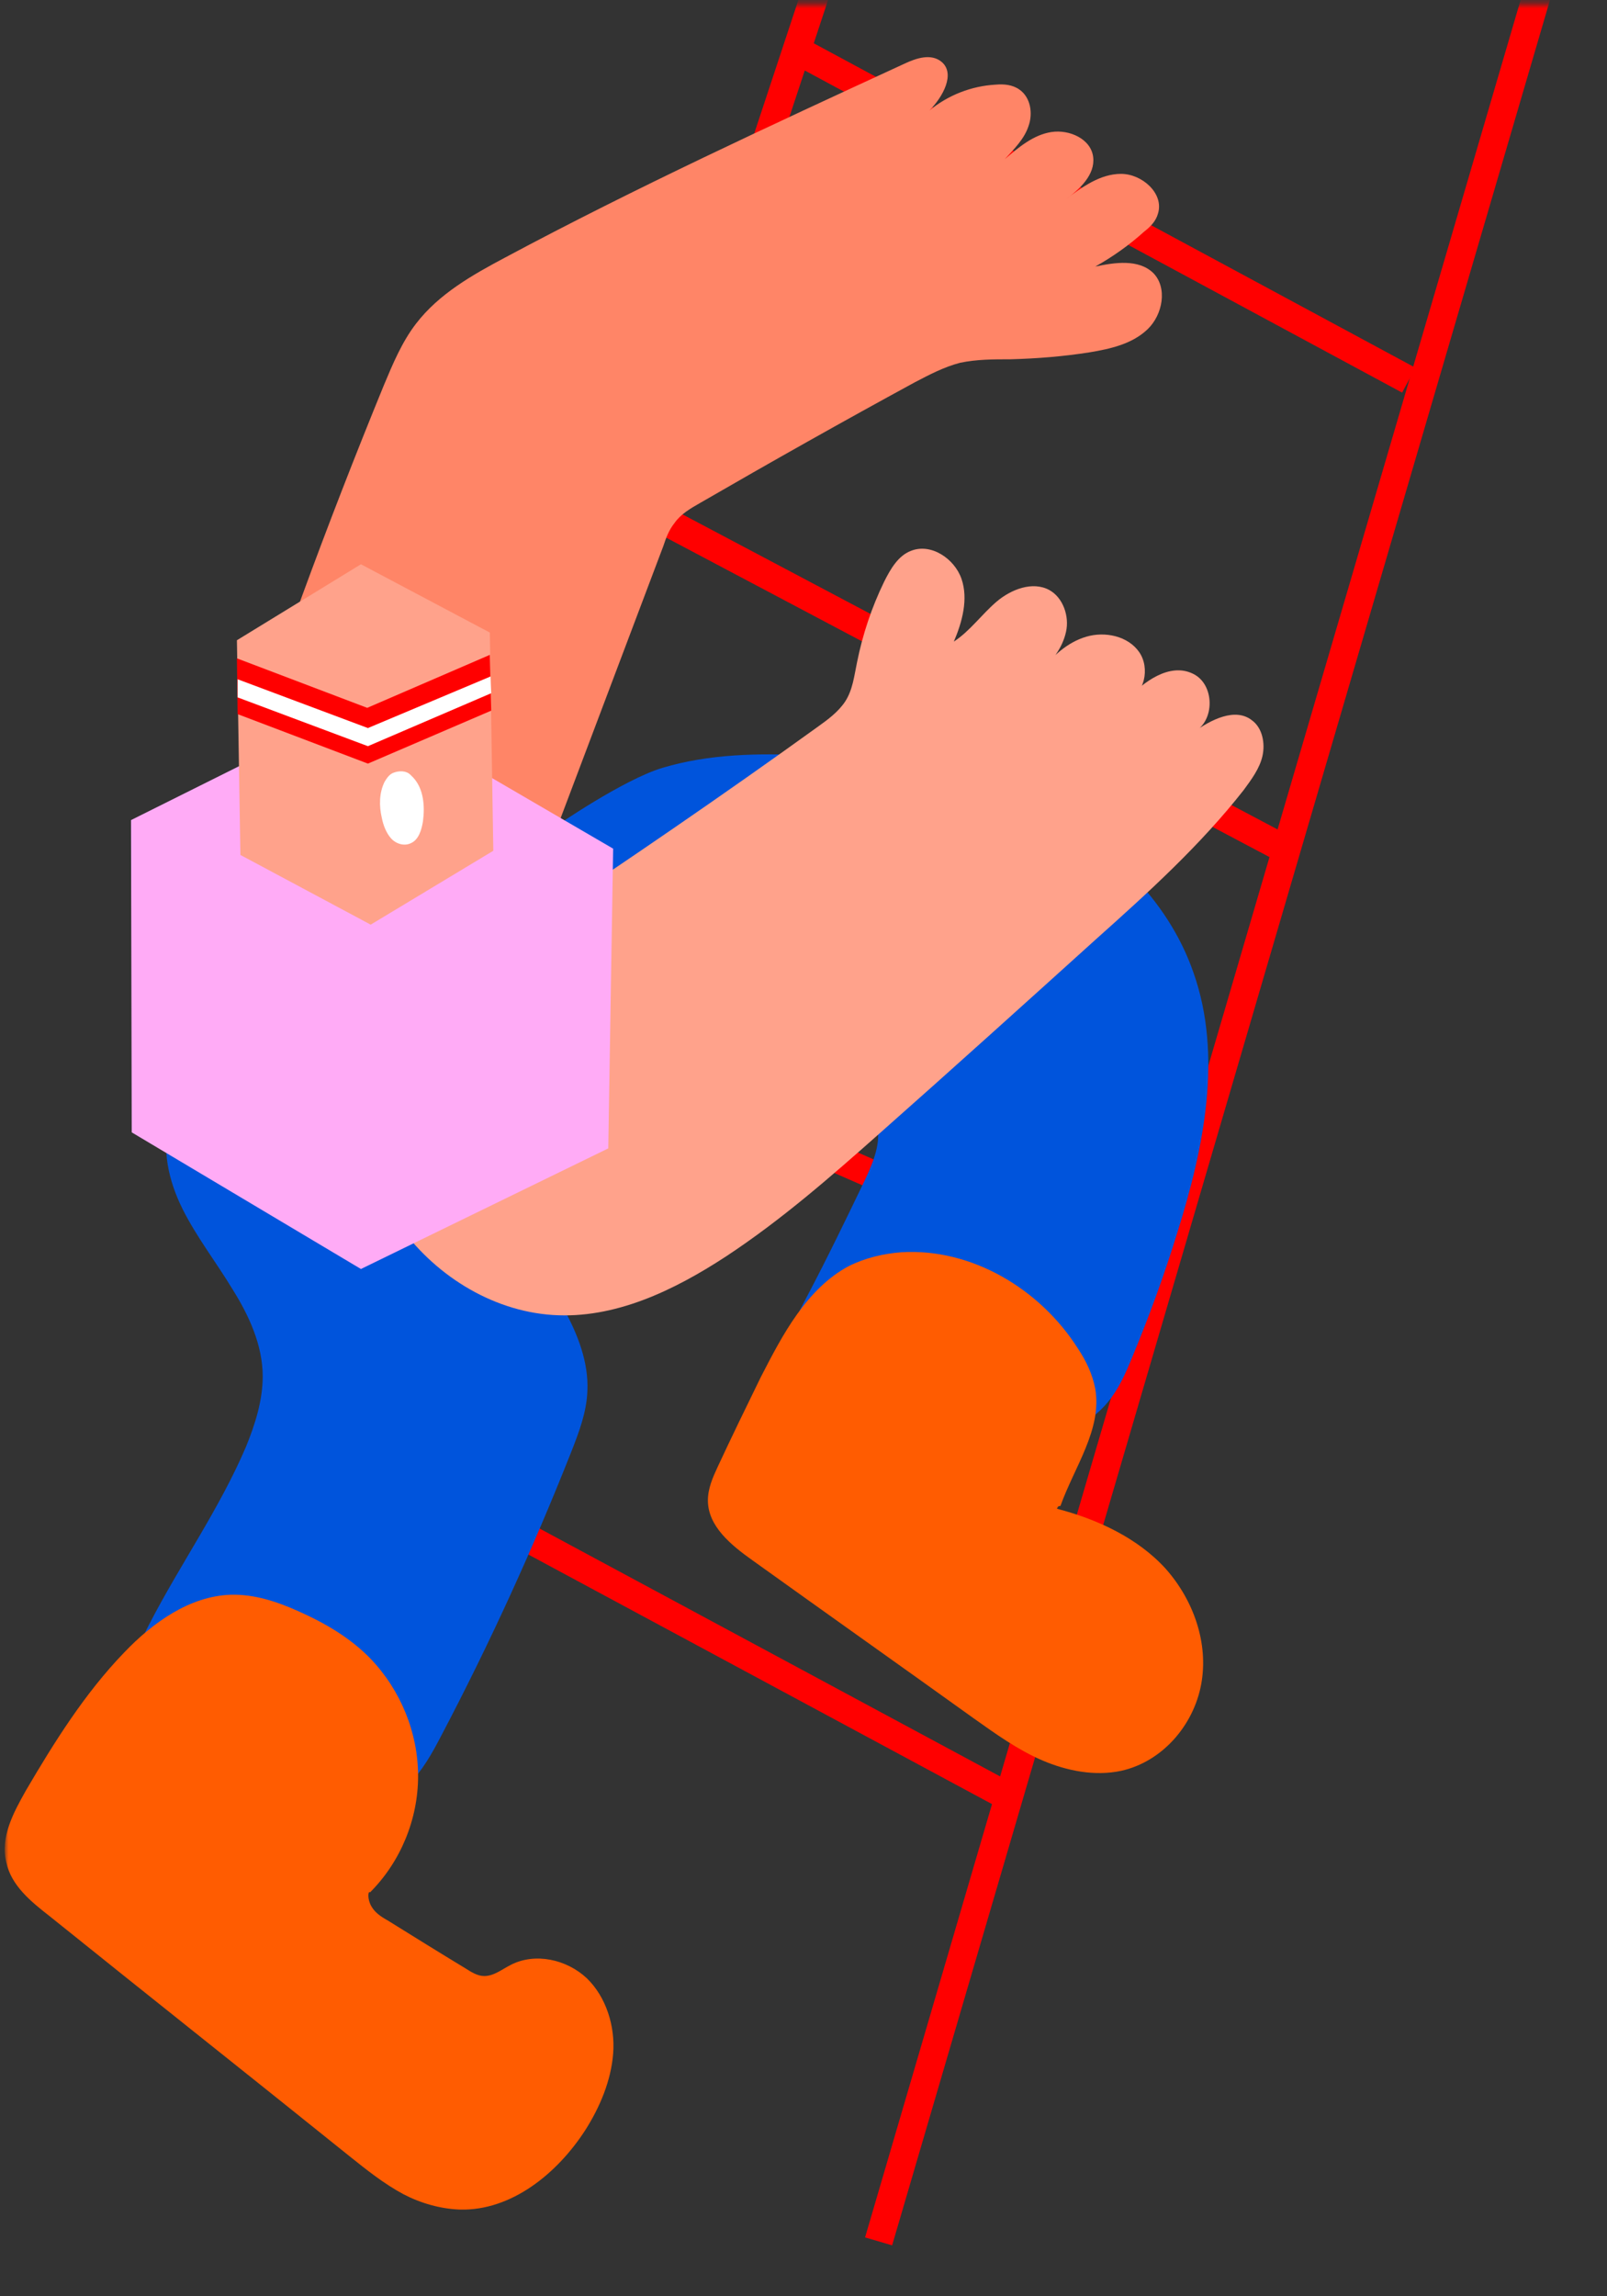 <svg width="285" height="407" viewBox="0 0 285 407" fill="none" xmlns="http://www.w3.org/2000/svg">
<rect x="0" y="0" width="285" height="407" fill="#333333" stroke="none"/>
<mask id="mask0_1_874" style="mask-type:alpha" maskUnits="userSpaceOnUse" x="0" y="0" width="285" height="407">
<rect x="0.838" y="0.672" width="283.923" height="406" fill="#F8F1D6"/>
</mask>
<g mask="url(#mask0_1_874)">
<path d="M325.839 -182.697L155.818 397.299" stroke="#FF0000" stroke-width="5" stroke-miterlimit="10"/>
<path d="M218.339 -224.086L28.55 349.732" stroke="#FF0000" stroke-width="5" stroke-miterlimit="10"/>
<path d="M142.103 9.318L249.848 67.392" stroke="#FF0000" stroke-width="5" stroke-miterlimit="10"/>
<path d="M114.179 90.376L226.497 149.809" stroke="#FF0000" stroke-width="5" stroke-miterlimit="10"/>
<path d="M84.151 177.243L204.623 230.003" stroke="#FF0000" stroke-width="5" stroke-miterlimit="10"/>
<path d="M59.563 254.344L178.306 318.225" stroke="#FF0000" stroke-width="5" stroke-miterlimit="10"/>
<path d="M42.39 188.982C36.83 188.364 31.764 192.936 30.158 198.249C28.551 203.562 29.91 209.369 32.382 214.312C34.853 219.254 38.313 223.703 41.155 228.398C44.12 233.093 46.591 238.406 46.591 243.967C46.591 248.291 45.232 252.492 43.626 256.446C38.931 267.443 32.011 277.204 26.574 287.707C23.856 292.897 21.508 298.704 22.991 304.388C24.721 311.06 31.27 315.385 37.571 318.227C43.255 320.698 49.31 322.675 55.488 322.799C61.666 322.922 68.091 320.822 72.415 316.373C74.887 313.902 76.617 310.813 78.223 307.724C86.872 291.29 94.533 274.486 101.329 257.311C102.688 253.851 104.047 250.268 104.171 246.561C104.418 241.495 102.441 236.429 99.97 231.981C88.478 209.864 66.855 191.577 42.39 188.982Z" fill="#0054DC"/>
<path d="M89.466 158.832C87.86 165.381 89.219 172.671 93.296 177.984C97.621 183.545 104.541 186.51 111.336 188.611C121.098 191.576 131.353 193.182 141.609 193.306C146.675 193.429 152.853 193.677 155.077 198.248C156.683 201.584 155.077 205.538 153.471 208.998C150.135 215.918 146.799 222.837 143.215 229.633C141.362 233.093 139.508 236.676 139.261 240.63C138.891 246.314 142.35 251.874 147.169 255.086C151.865 258.299 157.795 259.535 163.479 259.658C171.881 259.905 180.284 258.176 187.944 254.592C191.157 253.11 194.246 251.256 196.47 248.538C198.324 246.314 199.559 243.595 200.671 240.877C203.76 233.463 206.479 226.05 208.826 218.389C213.522 203.438 216.858 187.128 211.668 172.424C207.096 159.203 196.099 148.947 183.62 142.893C171.017 136.838 156.931 134.614 143.092 133.873C134.442 133.502 125.793 133.626 117.515 136.097C110.472 138.198 98.363 146.6 98.363 146.6C98.115 146.847 90.702 153.396 89.466 158.832Z" fill="#0054DC"/>
<path d="M40.412 143.753C48.691 118.176 57.958 92.97 68.09 68.258C69.696 64.427 71.302 60.597 73.774 57.384C77.851 52.071 83.782 48.735 89.589 45.646C112.695 33.29 136.543 22.293 160.39 11.296C162.491 10.307 165.085 9.443 166.939 10.925C169.534 13.026 167.186 17.227 164.838 19.575C168.174 16.856 172.252 15.25 176.576 15.003C178.059 14.879 179.542 15.003 180.778 15.868C182.755 17.227 183.249 20.069 182.384 22.416C181.643 24.64 179.789 26.494 178.183 28.224C180.654 26.123 183.249 23.899 186.461 23.405C189.674 22.911 193.504 24.64 193.875 27.853C194.246 30.942 191.527 33.537 188.933 35.39C191.898 33.166 195.111 30.819 198.817 30.819C202.524 30.819 206.478 34.278 205.366 37.862C204.996 39.221 204.007 40.209 202.895 41.074C200.3 43.422 197.335 45.522 194.246 47.252C197.705 46.511 201.907 45.893 204.501 48.364C207.096 50.959 206.231 55.778 203.513 58.373C200.794 60.968 196.964 61.832 193.257 62.45C188.562 63.192 183.867 63.562 179.171 63.686C176.206 63.686 173.24 63.686 170.275 64.304C167.433 65.045 164.838 66.404 162.243 67.763C149.517 74.683 136.79 81.849 124.187 89.139C122.457 90.128 120.727 91.116 119.615 92.723C118.626 93.958 118.132 95.317 117.638 96.8C111.213 113.852 104.787 130.78 98.362 147.831C97.374 150.549 96.262 153.391 93.914 155.121C90.701 157.592 86.13 157.222 82.176 156.48C67.596 153.762 41.154 140.912 40.412 143.753Z" fill="#FF8567"/>
<path d="M93.79 164.141C111.089 152.65 128.264 140.911 145.068 128.802C146.798 127.567 148.651 126.207 149.887 124.354C151.246 122.253 151.493 119.782 151.987 117.435C152.976 112.492 154.582 107.673 156.806 103.101C157.918 100.877 159.278 98.53 161.502 97.665C165.085 96.182 169.286 99.024 170.522 102.607C171.757 106.191 170.645 110.268 169.162 113.728C172.004 111.874 174.105 108.909 176.7 106.685C179.294 104.461 183.125 102.978 186.09 104.584C188.562 105.943 189.674 109.28 189.056 111.998C188.438 114.84 186.585 117.187 184.484 119.164C186.585 116.323 189.303 113.851 192.639 112.863C195.975 111.874 200.053 112.739 202.03 115.581C204.007 118.423 203.018 123.118 199.682 124.23C202.771 120.771 207.466 117.435 211.544 119.412C215.498 121.265 215.498 127.937 211.667 129.791C214.757 127.567 219.081 125.343 222.047 127.69C223.9 129.049 224.394 131.768 223.9 133.992C223.406 136.216 221.923 138.193 220.564 140.046C212.903 149.808 203.636 158.21 194.369 166.488C181.642 177.98 168.915 189.471 156.065 200.838C147.292 208.623 138.519 216.284 128.758 222.709C119.491 228.763 108.988 233.829 97.991 233.088C86.994 232.346 76.739 225.798 70.437 216.654C66.607 211.218 64.135 204.545 65 197.873C65.865 191.942 69.449 186.752 73.279 182.304C79.704 174.643 87.489 168.342 93.79 164.141Z" fill="#FFA28B"/>
<path d="M64.012 224.937L23.361 200.719L23.237 145.364L64.63 124.729L108.741 150.43L107.876 203.561L64.012 224.937Z" fill="#FFABF6"/>
<path d="M65.742 163.9L42.636 151.544L42.018 113.487L64.012 100.019L86.871 112.128L87.488 150.803L65.742 163.9Z" fill="#FFA28B"/>
<path d="M72.785 137.331C72.043 136.59 70.808 136.59 69.819 136.961C69.078 137.208 68.584 137.949 68.213 138.567C67.224 140.544 67.224 142.891 67.719 144.992C67.966 146.228 68.46 147.587 69.325 148.575C70.19 149.564 71.673 150.058 72.908 149.44C74.267 148.822 74.762 147.093 75.009 145.61C75.379 142.891 75.132 139.802 73.279 137.825" fill="white"/>
<path d="M65.622 335.439C71.059 330.002 74.148 322.465 74.148 314.804C74.148 307.143 71.059 299.606 65.746 294.046C62.163 290.339 57.714 287.744 53.019 285.644C49.189 283.914 45.111 282.555 40.91 282.678C33.62 282.925 27.071 287.621 22.005 292.934C15.086 300.1 9.649 308.75 4.583 317.399C2.359 321.353 0.011 325.677 1.123 330.126C1.988 334.203 5.448 337.045 8.784 339.64C26.453 353.849 44.246 367.935 61.915 382.145C65.004 384.616 68.094 387.087 71.553 388.941C74.642 390.547 78.102 391.536 81.562 391.659C90.705 391.906 98.86 385.234 103.803 377.573C106.397 373.496 108.374 368.8 108.745 363.981C109.116 359.163 107.509 353.973 104.05 350.637C100.466 347.301 94.906 346.065 90.582 348.289C89.099 349.031 87.616 350.266 85.886 350.266C84.651 350.266 83.539 349.525 82.55 348.907C77.855 346.065 73.283 343.223 68.711 340.381C67.599 339.764 66.487 339.022 65.869 337.91C65.128 336.674 65.252 335.068 65.622 335.439Z" fill="#FF5C01"/>
<path d="M188.067 266.941C190.538 260.021 195.481 253.349 194.245 246.182C193.751 243.588 192.639 241.24 191.156 239.016C184.484 228.513 172.375 221.223 159.895 221.964C156.683 222.212 153.47 222.953 150.505 224.436C146.798 226.413 143.832 229.502 141.361 232.961C138.89 236.421 136.913 240.251 134.936 244.082C132.341 249.395 129.746 254.708 127.275 260.021C126.41 261.875 125.545 263.852 125.545 265.952C125.545 270.524 129.623 273.86 133.453 276.578C146.551 285.969 159.648 295.236 172.746 304.627C176.576 307.345 180.53 310.187 184.855 312.041C189.179 313.894 194.122 314.882 198.817 313.894C206.107 312.288 211.667 305.862 213.026 298.572C214.386 291.282 211.667 283.621 206.725 278.061C201.782 272.625 194.616 269.288 187.449 267.435C187.573 267.188 187.573 266.941 188.067 266.941Z" fill="#FF5C01"/>
<path d="M86.871 116.08L65.124 125.471L42.018 116.698L42.141 126.583L65.247 135.355L87.118 125.965L86.871 116.08Z" fill="#FF0000"/>
<path d="M42.142 120.404V123.617L65.248 132.266L87.118 122.875L86.995 119.91L65.248 129.053L42.142 120.404Z" fill="white"/>
</g>
</svg>
